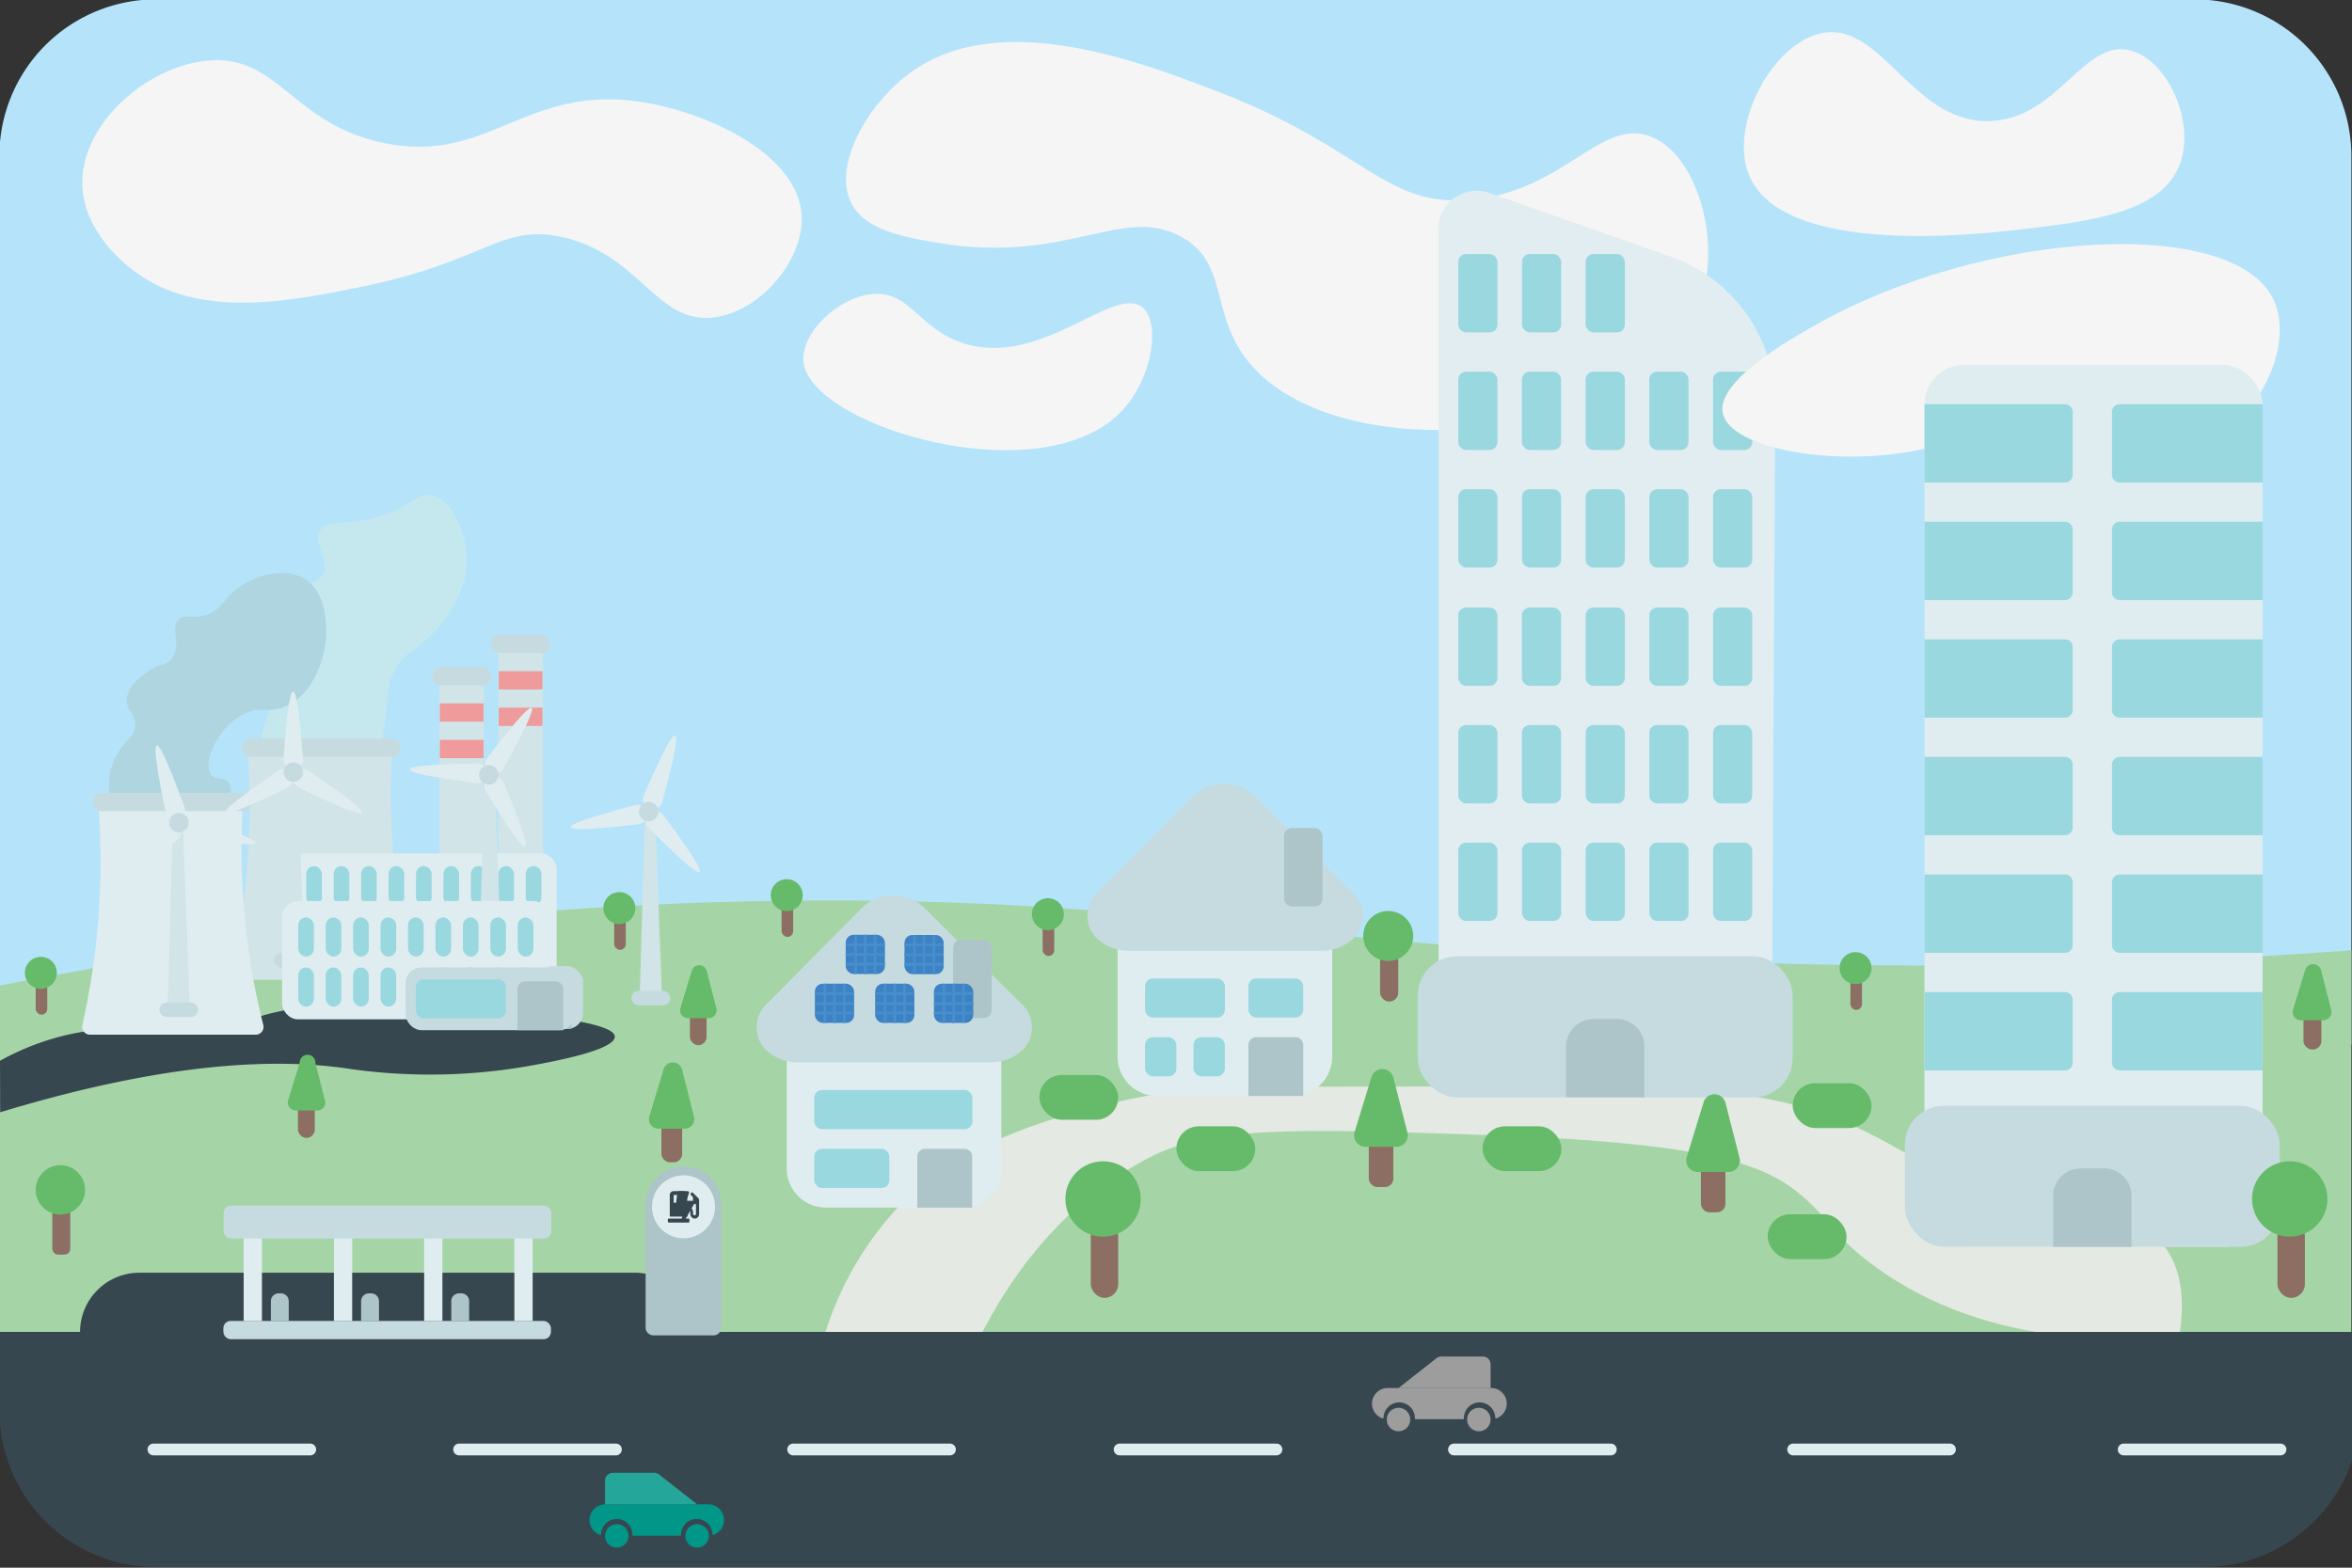 <svg xmlns="http://www.w3.org/2000/svg" viewBox="0 0 300 200"><rect x="0" y="0" width="300" height="200" fill="#333333" stroke="none"/><title>city</title><path d="M19.92-.08h260a20,20,0,0,1,20,20V133.26a0,0,0,0,1,0,0H-.08a0,0,0,0,1,0,0V19.92a20,20,0,0,1,20-20Z" fill="#b5e4fa"/><path d="M299.92,121.24c-7.84.57-19.52,1.29-33.67,1.67-57.13,1.54-98.1-3.95-116.83-5.86C115.5,113.59,66,112.83-.08,125.74v44.33h300Z" fill="#a5d5a7"/><path d="M105.23,170.12a42.2,42.2,0,0,1,9.22-16c3.18-3.41,10.68-10.25,31.61-14.28,6.34-1.22,8.81-1.2,43.23-1.24,26.3,0,36.63-.06,48.53,5.7,3.85,1.86,4.92,2.9,9.7,4.87,15.26,6.26,24.21,3.8,28.68,10,1.42,2,2.75,5.33,1.76,11.26l-15.31-.09c-6.91-.82-16.47-3.09-25-9.92-4.14-3.33-4.5-5-7.65-7.72-4.45-3.85-10.69-6.88-40.76-7.91-23-.79-34.62-1.1-42.12,2.63-12.15,6.05-18.77,16.55-22,22.89Z" fill="#e4e9e3"/><path d="M-.08,169.92H301.06a0,0,0,0,1,0,0v10a20,20,0,0,1-20,20H19.92a20,20,0,0,1-20-20v-10A0,0,0,0,1-.08,169.92Z" fill="#37474f"/><path d="M19.57,185.67h20a.75.75,0,0,0,0-1.5h-20a.75.75,0,0,0,0,1.5Z" fill="#e0edf0"/><path d="M58.56,185.67h20a.75.75,0,0,0,0-1.5h-20a.75.75,0,0,0,0,1.5Z" fill="#e0edf0"/><path d="M142.81,185.67h20a.75.75,0,0,0,0-1.5h-20a.75.75,0,0,0,0,1.5Z" fill="#e0edf0"/><path d="M101.17,185.67h20a.75.75,0,0,0,0-1.5h-20a.75.75,0,0,0,0,1.5Z" fill="#e0edf0"/><path d="M185.46,185.67h20a.75.75,0,0,0,0-1.5h-20a.75.75,0,0,0,0,1.5Z" fill="#e0edf0"/><path d="M228.72,185.67h20a.75.75,0,0,0,0-1.5h-20a.75.75,0,0,0,0,1.5Z" fill="#e0edf0"/><path d="M270.88,185.67h20a.75.75,0,0,0,0-1.5h-20a.75.75,0,0,0,0,1.5Z" fill="#e0edf0"/><path d="M108.5,25.75c-2.25-4.81,2.27-12.78,8-16.75,11.43-7.92,29.24-1,39,2.75,18.63,7.22,21.09,14.67,32,13.75,12-1,16.79-10.75,23.25-8,6,2.57,9.11,14.12,5.75,22-7.09,16.61-44.57,20.84-56.75,7.25-5.64-6.29-2.78-13-9-16.5-7.43-4.22-14.67,3.49-31,.75C115.15,30.23,110.17,29.33,108.5,25.75Z" fill="#f5f5f5"/><path d="M10.5,23.5c-.16-7.64,8.07-14.91,15.75-15.75,9.27-1,10.91,8.1,22.75,10.5C62.35,21,67,10.74,81.75,13c8.48,1.3,20.07,6.68,20.5,14.5.31,5.7-5.32,12.32-11.25,13-7.31.84-9.31-8-19.25-10.25C63.92,28.5,62,33.3,46.5,36.5c-9.32,1.92-21.16,4.37-29.5-2C16.11,33.82,10.63,29.64,10.5,23.5Z" fill="#f5f5f5"/><path d="M111.5,37.5c-4.51.25-9.49,5.06-9,8.75,1.1,8.31,30.78,17,40.75,6,3.7-4.07,4.83-11,2.5-13-3.62-3.11-12.95,7.84-23,4.5C117.19,41.9,116.11,37.24,111.5,37.5Z" fill="#f5f5f5"/><path d="M232.54,4.2c-6.33,1.1-12,11.57-9.5,18,4.16,10.77,30.15,7.62,35.25,7,8.49-1,17.46-2.11,19.75-8.25,2-5.33-1.51-13.24-6.25-14.5-6-1.6-9.27,8.74-18,9C244,15.75,240.1,2.88,232.54,4.2Z" fill="#f5f5f5"/><path d="M226.43,51.73a20,20,0,0,0-13.36-19l-23-8.08a4.89,4.89,0,0,0-6.57,3.92,5.06,5.06,0,0,0,0,.51V133a5,5,0,0,0,5,5H221a5,5,0,0,0,5-5Z" fill="#e1edf1"/><rect x="180.84" y="122" width="47.81" height="18" rx="5" ry="5" fill="#c6dbe0"/><path d="M203.25,130h3a3.5,3.5,0,0,1,3.5,3.5V140a0,0,0,0,1,0,0h-10a0,0,0,0,1,0,0v-6.5A3.5,3.5,0,0,1,203.25,130Z" fill="#adc5c9"/><rect x="186" y="107.5" width="5" height="10" rx="1" ry="1" fill="#9ad8e0"/><rect x="218.5" y="107.5" width="5" height="10" rx="1" ry="1" fill="#9ad8e0"/><rect x="194.13" y="107.5" width="5" height="10" rx="1" ry="1" fill="#9ad8e0"/><rect x="202.25" y="107.5" width="5" height="10" rx="1" ry="1" fill="#9ad8e0"/><rect x="210.38" y="107.5" width="5" height="10" rx="1" ry="1" fill="#9ad8e0"/><rect x="186" y="92.5" width="5" height="10" rx="1" ry="1" fill="#9ad8e0"/><rect x="218.5" y="92.5" width="5" height="10" rx="1" ry="1" fill="#9ad8e0"/><rect x="194.12" y="92.5" width="5" height="10" rx="1" ry="1" fill="#9ad8e0"/><rect x="202.25" y="92.5" width="5" height="10" rx="1" ry="1" fill="#9ad8e0"/><rect x="210.37" y="92.5" width="5" height="10" rx="1" ry="1" fill="#9ad8e0"/><rect x="186" y="77.5" width="5" height="10" rx="1" ry="1" fill="#9ad8e0"/><rect x="218.5" y="77.5" width="5" height="10" rx="1" ry="1" fill="#9ad8e0"/><rect x="194.12" y="77.5" width="5" height="10" rx="1" ry="1" fill="#9ad8e0"/><rect x="202.25" y="77.5" width="5" height="10" rx="1" ry="1" fill="#9ad8e0"/><rect x="210.37" y="77.5" width="5" height="10" rx="1" ry="1" fill="#9ad8e0"/><rect x="186" y="62.41" width="5" height="10" rx="1" ry="1" fill="#9ad8e0"/><rect x="218.5" y="62.41" width="5" height="10" rx="1" ry="1" fill="#9ad8e0"/><rect x="194.13" y="62.41" width="5" height="10" rx="1" ry="1" fill="#9ad8e0"/><rect x="202.25" y="62.41" width="5" height="10" rx="1" ry="1" fill="#9ad8e0"/><rect x="210.38" y="62.41" width="5" height="10" rx="1" ry="1" fill="#9ad8e0"/><rect x="186" y="47.41" width="5" height="10" rx="1" ry="1" fill="#9ad8e0"/><rect x="218.5" y="47.41" width="5" height="10" rx="1" ry="1" fill="#9ad8e0"/><rect x="194.12" y="47.41" width="5" height="10" rx="1" ry="1" fill="#9ad8e0"/><rect x="202.25" y="47.41" width="5" height="10" rx="1" ry="1" fill="#9ad8e0"/><rect x="210.37" y="47.41" width="5" height="10" rx="1" ry="1" fill="#9ad8e0"/><rect x="186" y="32.41" width="5" height="10" rx="1" ry="1" fill="#9ad8e0"/><rect x="194.13" y="32.41" width="5" height="10" rx="1" ry="1" fill="#9ad8e0"/><rect x="202.25" y="32.41" width="5" height="10" rx="1" ry="1" fill="#9ad8e0"/><path d="M231.5,41.5c-3.33,1.88-12.65,7.17-11.75,11.25,1,4.41,13.73,6.82,24.5,4.75,10-1.92,10.53-6.19,18.75-6.5,10.42-.39,14.39,6.3,20.25,3.75,5.39-2.34,9.26-11.15,6.75-16.5C284.92,27.44,253,29.3,231.5,41.5Z" fill="#f5f5f5"/><rect x="245.47" y="46.56" width="43.12" height="112.5" rx="5" ry="5" fill="#e0edf0"/><rect x="242.97" y="141.06" width="47.81" height="18" rx="5" ry="5" fill="#c6dbe0"/><path d="M265.38,149.06h3a3.5,3.5,0,0,1,3.5,3.5v6.5a0,0,0,0,1,0,0h-10a0,0,0,0,1,0,0v-6.5A3.5,3.5,0,0,1,265.38,149.06Z" fill="#adc5c9"/><path d="M245.47,126.56h17.91a1,1,0,0,1,1,1v8a1,1,0,0,1-1,1H245.47a0,0,0,0,1,0,0v-10A0,0,0,0,1,245.47,126.56Z" fill="#9ad8e0"/><path d="M270.38,126.56h18.21a0,0,0,0,1,0,0v10a0,0,0,0,1,0,0H270.38a1,1,0,0,1-1-1v-8A1,1,0,0,1,270.38,126.56Z" fill="#9ad8e0"/><path d="M245.47,96.56h17.91a1,1,0,0,1,1,1v8a1,1,0,0,1-1,1H245.47a0,0,0,0,1,0,0v-10A0,0,0,0,1,245.47,96.56Z" fill="#9ad8e0"/><path d="M270.38,96.56h18.21a0,0,0,0,1,0,0v10a0,0,0,0,1,0,0H270.38a1,1,0,0,1-1-1v-8A1,1,0,0,1,270.38,96.56Z" fill="#9ad8e0"/><path d="M245.47,111.56h17.91a1,1,0,0,1,1,1v8a1,1,0,0,1-1,1H245.47a0,0,0,0,1,0,0v-10A0,0,0,0,1,245.47,111.56Z" fill="#9ad8e0"/><path d="M270.38,111.56h18.21a0,0,0,0,1,0,0v10a0,0,0,0,1,0,0H270.38a1,1,0,0,1-1-1v-8A1,1,0,0,1,270.38,111.56Z" fill="#9ad8e0"/><path d="M245.47,81.56h17.91a1,1,0,0,1,1,1v8a1,1,0,0,1-1,1H245.47a0,0,0,0,1,0,0v-10a0,0,0,0,1,0,0Z" fill="#9ad8e0"/><path d="M270.38,81.56h18.21a0,0,0,0,1,0,0v10a0,0,0,0,1,0,0H270.38a1,1,0,0,1-1-1v-8A1,1,0,0,1,270.38,81.56Z" fill="#9ad8e0"/><path d="M245.47,66.56h17.91a1,1,0,0,1,1,1v8a1,1,0,0,1-1,1H245.47a0,0,0,0,1,0,0v-10A0,0,0,0,1,245.47,66.56Z" fill="#9ad8e0"/><path d="M270.38,66.56h18.21a0,0,0,0,1,0,0v10a0,0,0,0,1,0,0H270.38a1,1,0,0,1-1-1v-8A1,1,0,0,1,270.38,66.56Z" fill="#9ad8e0"/><path d="M245.47,51.56h17.91a1,1,0,0,1,1,1v8a1,1,0,0,1-1,1H245.47a0,0,0,0,1,0,0v-10A0,0,0,0,1,245.47,51.56Z" fill="#9ad8e0"/><path d="M270.38,51.56h18.21a0,0,0,0,1,0,0v10a0,0,0,0,1,0,0H270.38a1,1,0,0,1-1-1v-8A1,1,0,0,1,270.38,51.56Z" fill="#9ad8e0"/><path d="M100.35,133.25h27.37a0,0,0,0,1,0,0v15.81a5,5,0,0,1-5,5H105.35a5,5,0,0,1-5-5V133.25A0,0,0,0,1,100.35,133.25Z" fill="#e0edf0"/><path d="M130.36,128.13a4.09,4.09,0,0,1,.16,5.73l0,0a5.83,5.83,0,0,1-4,1.67H101.62a5.83,5.83,0,0,1-4-1.67l0,0a4.11,4.11,0,0,1,.13-5.74l12.18-12.27a5.69,5.69,0,0,1,8,0Z" fill="#c6dbe0"/><path d="M118,146.56h5a1,1,0,0,1,1,1v6.5a0,0,0,0,1,0,0h-7a0,0,0,0,1,0,0v-6.5A1,1,0,0,1,118,146.56Z" fill="#adc5c9"/><rect x="103.85" y="139.06" width="20.19" height="5" rx="1" ry="1" fill="#9ad8e0"/><rect x="103.85" y="146.56" width="9.59" height="5" rx="1" ry="1" fill="#9ad8e0"/><rect x="121.58" y="119.88" width="4.91" height="10" rx="1" ry="1" fill="#adc5c9"/><rect x="103.94" y="125.5" width="5" height="5" rx="1" ry="1" fill="#3d82c4"/><rect x="105.04" y="125.5" width="0.34" height="5" fill="#478fcc"/><rect x="107.52" y="125.5" width="0.34" height="5" fill="#478fcc"/><rect x="106.27" y="125.5" width="0.34" height="5" fill="#478fcc"/><rect x="106.27" y="126.74" width="0.34" height="5" transform="translate(-22.8 235.69) rotate(-90)" fill="#478fcc"/><rect x="106.27" y="124.26" width="0.34" height="5" transform="translate(-20.32 233.21) rotate(-90)" fill="#478fcc"/><rect x="106.27" y="125.52" width="0.34" height="5" transform="translate(-21.57 234.46) rotate(-90)" fill="#478fcc"/><rect x="119.13" y="125.5" width="5" height="5" rx="1" ry="1" fill="#3d82c4"/><rect x="120.23" y="125.5" width="0.34" height="5" fill="#478fcc"/><rect x="122.71" y="125.5" width="0.34" height="5" fill="#478fcc"/><rect x="121.46" y="125.5" width="0.34" height="5" fill="#478fcc"/><rect x="121.46" y="126.74" width="0.34" height="5" transform="translate(-7.61 250.87) rotate(-90)" fill="#478fcc"/><rect x="121.46" y="124.26" width="0.34" height="5" transform="translate(-5.13 248.39) rotate(-90)" fill="#478fcc"/><rect x="121.46" y="125.52" width="0.34" height="5" transform="translate(-6.39 249.65) rotate(-90)" fill="#478fcc"/><rect x="111.63" y="125.5" width="5" height="5" rx="1" ry="1" fill="#3d82c4"/><rect x="112.73" y="125.5" width="0.34" height="5" fill="#478fcc"/><rect x="115.21" y="125.5" width="0.34" height="5" fill="#478fcc"/><rect x="113.96" y="125.5" width="0.34" height="5" fill="#478fcc"/><rect x="113.96" y="126.74" width="0.34" height="5" transform="translate(-15.11 243.37) rotate(-90)" fill="#478fcc"/><rect x="113.96" y="124.26" width="0.34" height="5" transform="translate(-12.63 240.89) rotate(-90)" fill="#478fcc"/><rect x="113.96" y="125.52" width="0.34" height="5" transform="translate(-13.89 242.15) rotate(-90)" fill="#478fcc"/><rect x="107.87" y="119.26" width="5" height="5" rx="1" ry="1" fill="#3d82c4"/><rect x="108.97" y="119.26" width="0.34" height="5" fill="#478fcc"/><rect x="111.45" y="119.26" width="0.34" height="5" fill="#478fcc"/><rect x="110.2" y="119.26" width="0.34" height="5" fill="#478fcc"/><rect x="110.2" y="120.51" width="0.34" height="5" transform="translate(-12.64 233.38) rotate(-90)" fill="#478fcc"/><rect x="110.2" y="118.03" width="0.34" height="5" transform="translate(-10.16 230.9) rotate(-90)" fill="#478fcc"/><rect x="110.2" y="119.28" width="0.34" height="5" transform="translate(-11.42 232.15) rotate(-90)" fill="#478fcc"/><rect x="115.37" y="119.28" width="5" height="5" rx="1" ry="1" fill="#3d82c4"/><rect x="116.47" y="119.28" width="0.34" height="5" fill="#478fcc"/><rect x="118.95" y="119.28" width="0.34" height="5" fill="#478fcc"/><rect x="117.7" y="119.28" width="0.34" height="5" fill="#478fcc"/><rect x="117.7" y="120.53" width="0.34" height="5" transform="translate(-5.16 240.9) rotate(-90)" fill="#478fcc"/><rect x="117.7" y="118.05" width="0.34" height="5" transform="translate(-2.68 238.42) rotate(-90)" fill="#478fcc"/><rect x="117.7" y="119.31" width="0.34" height="5" transform="translate(-3.94 239.67) rotate(-90)" fill="#478fcc"/><path d="M142.55,119h27.37a0,0,0,0,1,0,0v15.81a5,5,0,0,1-5,5H147.55a5,5,0,0,1-5-5V119A0,0,0,0,1,142.55,119Z" fill="#e0edf0"/><path d="M172.56,113.89a4.09,4.09,0,0,1,.16,5.73l0,0a5.83,5.83,0,0,1-4,1.67H143.81a5.83,5.83,0,0,1-4-1.67l0,0a4.11,4.11,0,0,1,.13-5.74l12.18-12.27a5.69,5.69,0,0,1,8,0Z" fill="#c6dbe0"/><path d="M160.23,132.32h5a1,1,0,0,1,1,1v6.5a0,0,0,0,1,0,0h-7a0,0,0,0,1,0,0v-6.5A1,1,0,0,1,160.23,132.32Z" fill="#adc5c9"/><rect x="146.05" y="132.32" width="4" height="5" rx="1" ry="1" fill="#9ad8e0"/><rect x="152.23" y="132.32" width="4" height="5" rx="1" ry="1" fill="#9ad8e0"/><rect x="146.05" y="124.82" width="10.19" height="5" rx="1" ry="1" fill="#9ad8e0"/><rect x="159.23" y="124.82" width="7" height="5" rx="1" ry="1" fill="#9ad8e0"/><rect x="163.78" y="105.64" width="4.91" height="10" rx="1" ry="1" fill="#adc5c9"/><path d="M0,135.33a33,33,0,0,1,8-3.17c8-2,12.15.25,22-1.67,3.11-.6,2.38-.77,5.83-1.5,3.91-.83,10.68-1.86,25.17-.33,8.43.89,17.35,1.83,17.42,3.58s-8.12,3.22-10,3.58a72.88,72.88,0,0,1-23.57.58c-8.72-1.36-22.57-1.25-44.83,5.5Z" fill="#37474f"/><rect x="139.13" y="155.95" width="3.5" height="9.63" rx="1.75" ry="1.75" fill="#8d6e63"/><circle cx="140.7" cy="152.96" r="4.81" fill="#66bb6a"/><rect x="176.03" y="121.4" width="2.32" height="6.38" rx="1.16" ry="1.16" fill="#8d6e63"/><circle cx="177.07" cy="119.41" r="3.19" fill="#66bb6a"/><rect x="290.49" y="155.95" width="3.5" height="9.63" rx="1.75" ry="1.75" fill="#8d6e63"/><circle cx="292.06" cy="152.96" r="4.81" fill="#66bb6a"/><rect x="132.57" y="137.14" width="10.06" height="5.72" rx="2.86" ry="2.86" fill="#66bb6a"/><rect x="150.05" y="143.69" width="10.06" height="5.72" rx="2.86" ry="2.86" fill="#66bb6a"/><rect x="228.66" y="138.19" width="10.06" height="5.72" rx="2.86" ry="2.86" fill="#66bb6a"/><rect x="189.1" y="143.69" width="10.06" height="5.72" rx="2.86" ry="2.86" fill="#66bb6a"/><rect x="225.47" y="154.91" width="10.06" height="5.72" rx="2.86" ry="2.86" fill="#66bb6a"/><rect x="4.55" y="125.38" width="1.48" height="4.07" rx="0.74" ry="0.74" fill="#8d6e63"/><circle cx="5.21" cy="124.11" r="2.04" fill="#66bb6a"/><rect x="78.34" y="117.11" width="1.48" height="4.07" rx="0.74" ry="0.74" fill="#8d6e63"/><circle cx="79" cy="115.85" r="2.04" fill="#66bb6a"/><rect x="132.99" y="117.89" width="1.48" height="4.07" rx="0.74" ry="0.74" fill="#8d6e63"/><circle cx="133.66" cy="116.63" r="2.04" fill="#66bb6a"/><rect x="99.69" y="115.46" width="1.48" height="4.07" rx="0.74" ry="0.74" fill="#8d6e63"/><circle cx="100.35" cy="114.2" r="2.04" fill="#66bb6a"/><rect x="236.02" y="124.77" width="1.48" height="4.07" rx="0.74" ry="0.74" fill="#8d6e63"/><circle cx="236.68" cy="123.51" r="2.04" fill="#66bb6a"/><rect x="38" y="139.26" width="2.15" height="5.91" rx="1.07" ry="1.07" fill="#8d6e63"/><path d="M38.23,135.54l-1.48,4.84a1,1,0,0,0,1,1.29h2.71a1,1,0,0,0,1-1.24l-1.23-4.84A1,1,0,0,0,38.23,135.54Z" fill="#66bb6a"/><rect x="88" y="127.53" width="2.12" height="5.82" rx="1.06" ry="1.06" fill="#8d6e63"/><path d="M88.23,123.87l-1.45,4.76a1,1,0,0,0,.94,1.27h2.66a1,1,0,0,0,1-1.22l-1.21-4.76A1,1,0,0,0,88.23,123.87Z" fill="#66bb6a"/><rect x="174.59" y="142.83" width="3.13" height="8.61" rx="1.07" ry="1.07" fill="#8d6e63"/><path d="M174.93,137.42l-2.15,7a1.45,1.45,0,0,0,1.39,1.88h3.94a1.45,1.45,0,0,0,1.41-1.81l-1.79-7A1.45,1.45,0,0,0,174.93,137.42Z" fill="#66bb6a"/><rect x="216.95" y="146.05" width="3.13" height="8.61" rx="1.07" ry="1.07" fill="#8d6e63"/><path d="M217.29,140.64l-2.15,7a1.45,1.45,0,0,0,1.39,1.88h3.94a1.45,1.45,0,0,0,1.41-1.81l-1.79-7A1.45,1.45,0,0,0,217.29,140.64Z" fill="#66bb6a"/><rect x="293.81" y="127.61" width="2.28" height="6.28" rx="1.07" ry="1.07" fill="#8d6e63"/><path d="M294.05,123.67l-1.57,5.13a1.06,1.06,0,0,0,1,1.37h2.87a1.06,1.06,0,0,0,1-1.32l-1.31-5.13A1.06,1.06,0,0,0,294.05,123.67Z" fill="#66bb6a"/><rect x="84.36" y="141" width="2.65" height="7.28" rx="1.07" ry="1.07" fill="#8d6e63"/><path d="M84.64,136.42l-1.82,6A1.23,1.23,0,0,0,84,144h3.33a1.23,1.23,0,0,0,1.19-1.53l-1.51-6A1.23,1.23,0,0,0,84.64,136.42Z" fill="#66bb6a"/><rect x="6.67" y="153.76" width="2.29" height="6.3" rx="0.74" ry="0.74" fill="#8d6e63"/><circle cx="7.7" cy="151.8" r="3.15" fill="#66bb6a"/><path d="M48.13,66c-4.14,1.19-6.31.13-7.25,1.63-1.09,1.74,1.36,3.91.25,5.75-1.23,2-5.06.67-6,2.44s2.7,3.86,2.56,7.75c-.09,2.49-1.63,2.74-3.06,6.44-.86,2.21-2.56,6.62-.5,9.81s7.2,4.35,10.63,2.5c3.13-1.69,3.74-6.41,4.34-10.32.49-3.2.11-4.6,1.35-6.74s2.51-2.14,4.63-4.31c.86-.88,4.95-5.21,4.38-10.56-.27-2.54-1.64-6.48-4.25-7.12C53.14,62.74,52.42,64.77,48.13,66Z" fill="#c5e8ef"/><path d="M51.6,125H30.52a1,1,0,0,1-1-1.22,93.93,93.93,0,0,0,2.22-16.41,93.8,93.8,0,0,0-.16-11.29,1,1,0,0,1,1-1.07L49,95.27a1,1,0,0,1,1,1.05,91.56,91.56,0,0,0,2.62,27.47A1,1,0,0,1,51.6,125Z" fill="#d1e4e8"/><rect x="30.93" y="94.22" width="20.1" height="2.33" rx="0.93" ry="0.93" fill="#c6dbe0"/><path d="M26.17,78.5c-1.68.51-2.55-.2-3.33.5-1.22,1.1.38,3.3-.92,5-.73,1-1.41.47-3.17,1.75-.84.61-2.45,1.79-2.58,3.42-.12,1.46,1.07,1.75,1.08,3.25,0,1.69-1.5,2-2.58,4.33a7.64,7.64,0,0,0-.33,5.92,6.72,6.72,0,0,0,2.92,3.08c2.8,1.66,7.06,1.88,9.75-.42,1.83-1.56,3-4.34,2.17-5.5-.57-.79-1.66-.26-2.25-1-1.1-1.4.69-5.9,4.08-7.67,2.36-1.23,3.33,0,5.67-1.17,4.1-2,4.8-7.65,4.83-7.92.07-.61.69-6.24-2.67-8.25-2.65-1.59-6.85-.34-9.08,1.67C28.45,76.67,28,77.95,26.17,78.5Z" fill="#afd5e1"/><path d="M32.57,132H11.5a1,1,0,0,1-1-1.22,93.93,93.93,0,0,0,2.22-16.41A93.8,93.8,0,0,0,12.58,103a1,1,0,0,1,1-1.07l16.36.22a1,1,0,0,1,1,1.05,91.56,91.56,0,0,0,2.62,27.47A1,1,0,0,1,32.57,132Z" fill="#e0edf0"/><rect x="11.91" y="101.15" width="20.1" height="2.33" rx="0.93" ry="0.93" fill="#c6dbe0"/><rect x="56.05" y="86.25" width="5.69" height="39.71" fill="#d1e4e8"/><rect x="55.17" y="85.09" width="7.44" height="2.33" rx="0.93" ry="0.93" fill="#c6dbe0"/><rect x="56.1" y="89.74" width="5.58" height="2.33" fill="#ef9a9b"/><rect x="56.1" y="94.39" width="5.58" height="2.33" fill="#ef9a9b"/><rect x="63.56" y="82.14" width="5.69" height="42.67" fill="#d1e4e8"/><rect x="62.68" y="80.98" width="7.44" height="2.33" rx="0.93" ry="0.93" fill="#c6dbe0"/><rect x="63.61" y="85.63" width="5.58" height="2.33" fill="#ef9a9b"/><rect x="63.61" y="90.28" width="5.58" height="2.33" fill="#ef9a9b"/><rect x="37" y="108.88" width="34" height="21" rx="2" ry="2" fill="#e0edf0"/><rect x="67.06" y="110.49" width="2" height="5" rx="1" ry="1" fill="#9ad8e0"/><rect x="63.56" y="110.49" width="2" height="5" rx="1" ry="1" fill="#9ad8e0"/><rect x="60.06" y="110.49" width="2" height="5" rx="1" ry="1" fill="#9ad8e0"/><rect x="56.56" y="110.49" width="2" height="5" rx="1" ry="1" fill="#9ad8e0"/><rect x="53.06" y="110.49" width="2" height="5" rx="1" ry="1" fill="#9ad8e0"/><rect x="49.56" y="110.49" width="2" height="5" rx="1" ry="1" fill="#9ad8e0"/><rect x="46.06" y="110.49" width="2" height="5" rx="1" ry="1" fill="#9ad8e0"/><rect x="42.56" y="110.49" width="2" height="5" rx="1" ry="1" fill="#9ad8e0"/><rect x="39.06" y="110.49" width="2" height="5" rx="1" ry="1" fill="#9ad8e0"/><rect x="67.06" y="116.88" width="2" height="5" rx="1" ry="1" fill="#9ad8e0"/><rect x="63.56" y="116.88" width="2" height="5" rx="1" ry="1" fill="#9ad8e0"/><rect x="60.06" y="116.88" width="2" height="5" rx="1" ry="1" fill="#9ad8e0"/><rect x="56.56" y="116.88" width="2" height="5" rx="1" ry="1" fill="#9ad8e0"/><rect x="53.06" y="116.88" width="2" height="5" rx="1" ry="1" fill="#9ad8e0"/><rect x="49.56" y="116.88" width="2" height="5" rx="1" ry="1" fill="#9ad8e0"/><rect x="46.06" y="116.88" width="2" height="5" rx="1" ry="1" fill="#9ad8e0"/><rect x="42.56" y="116.88" width="2" height="5" rx="1" ry="1" fill="#9ad8e0"/><rect x="39.06" y="116.88" width="2" height="5" rx="1" ry="1" fill="#9ad8e0"/><rect x="67.06" y="123.26" width="2" height="5" rx="1" ry="1" fill="#9ad8e0"/><rect x="63.56" y="123.26" width="2" height="5" rx="1" ry="1" fill="#9ad8e0"/><rect x="60.06" y="123.26" width="2" height="5" rx="1" ry="1" fill="#9ad8e0"/><rect x="56.56" y="123.26" width="2" height="5" rx="1" ry="1" fill="#9ad8e0"/><rect x="49.56" y="123.26" width="2" height="5" rx="1" ry="1" fill="#9ad8e0"/><rect x="46.06" y="123.26" width="2" height="5" rx="1" ry="1" fill="#9ad8e0"/><rect x="42.56" y="123.26" width="2" height="5" rx="1" ry="1" fill="#9ad8e0"/><rect x="39.06" y="123.26" width="2" height="5" rx="1" ry="1" fill="#9ad8e0"/><rect x="52.76" y="123.26" width="21.6" height="8" rx="2" ry="2" fill="#c6dbe0"/><rect x="54.06" y="124.76" width="11.5" height="5" rx="1" ry="1" fill="#9ad8e0"/><path d="M68.06,125h3.85a1,1,0,0,1,1,1v5.23a0,0,0,0,1,0,0H67.06a0,0,0,0,1,0,0V126A1,1,0,0,1,68.06,125Z" fill="#adc5c9"/><polygon points="38.84 122.61 36 122.61 36.69 98.25 37.94 98.25 38.84 122.61" fill="#d1e4e8"/><rect x="34.94" y="121.58" width="4.96" height="1.86" rx="0.93" ry="0.93" fill="#c6dbe0"/><path d="M37.41,98.12h0a1.24,1.24,0,0,1-1.24-1.33c.49-6.89.91-8.54,1.22-8.54s.74,1.65,1.25,8.54A1.24,1.24,0,0,1,37.41,98.12Z" fill="#e0edf0"/><path d="M37.25,98.74h0a1.24,1.24,0,0,1-.53,1.74c-6.21,3-7.85,3.48-8,3.21s1.06-1.47,6.77-5.35A1.24,1.24,0,0,1,37.25,98.74Z" fill="#e0edf0"/><path d="M37.58,98.74h0a1.24,1.24,0,0,1,1.77-.4c5.72,3.86,6.94,5.06,6.78,5.33s-1.8-.18-8-3.19A1.24,1.24,0,0,1,37.58,98.74Z" fill="#e0edf0"/><circle cx="37.42" cy="98.51" r="1.25" fill="#c6dbe0"/><polygon points="84.44 127.43 81.59 127.43 82.28 103.07 83.53 103.07 84.44 127.43" fill="#d1e4e8"/><rect x="80.54" y="126.4" width="4.96" height="1.86" rx="0.93" ry="0.93" fill="#c6dbe0"/><path d="M82.85,103.17h0a1.24,1.24,0,0,1-.73-1.67c2.74-6.34,3.68-7.76,4-7.66s.15,1.8-1.65,8.47A1.24,1.24,0,0,1,82.85,103.17Z" fill="#e0edf0"/><path d="M82.49,103.69h0a1.24,1.24,0,0,1-1.08,1.46c-6.86.8-8.56.69-8.62.38s1.49-1,8.16-2.81A1.24,1.24,0,0,1,82.49,103.69Z" fill="#e0edf0"/><path d="M82.8,103.8h0a1.24,1.24,0,0,1,1.81.2c4.12,5.54,4.88,7.07,4.64,7.27s-1.64-.77-6.51-5.66A1.24,1.24,0,0,1,82.8,103.8Z" fill="#e0edf0"/><circle cx="82.73" cy="103.54" r="1.25" transform="translate(-42.34 147.37) rotate(-70.69)" fill="#c6dbe0"/><polygon points="24.22 128.93 21.37 128.93 22.06 104.57 23.31 104.57 24.22 128.93" fill="#d1e4e8"/><rect x="20.32" y="127.89" width="4.96" height="1.86" rx="0.93" ry="0.93" fill="#c6dbe0"/><path d="M22.7,104.59h0a1.24,1.24,0,0,1-1.55-.94c-1.42-6.76-1.47-8.46-1.16-8.55s1.17,1.39,3.54,7.87A1.24,1.24,0,0,1,22.7,104.59Z" fill="#e0edf0"/><path d="M22.71,105.23h0a1.24,1.24,0,0,1,0,1.82c-5.14,4.61-6.59,5.5-6.82,5.28s.62-1.7,5-7A1.24,1.24,0,0,1,22.71,105.23Z" fill="#e0edf0"/><path d="M23,105.14h0a1.24,1.24,0,0,1,1.59-.87c6.56,2.15,8.06,3,8,3.27s-1.78.32-8.58-.87A1.24,1.24,0,0,1,23,105.14Z" fill="#e0edf0"/><circle cx="22.82" cy="104.96" r="1.25" transform="translate(-27.91 10.28) rotate(-15.92)" fill="#c6dbe0"/><polygon points="63.96 122.84 61.12 122.84 61.81 98.48 63.06 98.48 63.96 122.84" fill="#d1e4e8"/><rect x="60.06" y="121.81" width="4.96" height="1.86" rx="0.93" ry="0.93" fill="#c6dbe0"/><path d="M62.53,99.19h0a1.24,1.24,0,0,1,1.7.63c2.66,6.37,3,8,2.74,8.18s-1.41-1.14-5-7.07A1.24,1.24,0,0,1,62.53,99.19Z" fill="#e0edf0"/><path d="M62.4,98.57h0a1.24,1.24,0,0,1-.3-1.79c4.19-5.49,5.45-6.64,5.71-6.47s-.29,1.79-3.64,7.82A1.24,1.24,0,0,1,62.4,98.57Z" fill="#e0edf0"/><path d="M62.11,98.72h0a1.24,1.24,0,0,1-1.4,1.16c-6.85-.88-8.47-1.4-8.46-1.71s1.69-.65,8.59-.76A1.24,1.24,0,0,1,62.11,98.72Z" fill="#e0edf0"/><circle cx="62.35" cy="98.85" r="1.25" transform="translate(-37.77 38.56) rotate(-26.7)" fill="#c6dbe0"/><rect x="35.98" y="114.95" width="34" height="15.09" rx="2" ry="2" fill="#e0edf0"/><rect x="66.04" y="117.04" width="2" height="5" rx="1" ry="1" fill="#9ad8e0"/><rect x="62.54" y="117.04" width="2" height="5" rx="1" ry="1" fill="#9ad8e0"/><rect x="59.04" y="117.04" width="2" height="5" rx="1" ry="1" fill="#9ad8e0"/><rect x="55.54" y="117.04" width="2" height="5" rx="1" ry="1" fill="#9ad8e0"/><rect x="52.04" y="117.04" width="2" height="5" rx="1" ry="1" fill="#9ad8e0"/><rect x="48.54" y="117.04" width="2" height="5" rx="1" ry="1" fill="#9ad8e0"/><rect x="45.04" y="117.04" width="2" height="5" rx="1" ry="1" fill="#9ad8e0"/><rect x="41.54" y="117.04" width="2" height="5" rx="1" ry="1" fill="#9ad8e0"/><rect x="38.04" y="117.04" width="2" height="5" rx="1" ry="1" fill="#9ad8e0"/><rect x="66.04" y="123.42" width="2" height="5" rx="1" ry="1" fill="#9ad8e0"/><rect x="62.54" y="123.42" width="2" height="5" rx="1" ry="1" fill="#9ad8e0"/><rect x="59.04" y="123.42" width="2" height="5" rx="1" ry="1" fill="#9ad8e0"/><rect x="55.54" y="123.42" width="2" height="5" rx="1" ry="1" fill="#9ad8e0"/><rect x="48.54" y="123.42" width="2" height="5" rx="1" ry="1" fill="#9ad8e0"/><rect x="45.04" y="123.42" width="2" height="5" rx="1" ry="1" fill="#9ad8e0"/><rect x="41.54" y="123.42" width="2" height="5" rx="1" ry="1" fill="#9ad8e0"/><rect x="38.04" y="123.42" width="2" height="5" rx="1" ry="1" fill="#9ad8e0"/><rect x="51.74" y="123.42" width="21.6" height="8" rx="2" ry="2" fill="#c6dbe0"/><rect x="53.04" y="124.93" width="11.5" height="5" rx="1" ry="1" fill="#9ad8e0"/><path d="M67,125.2h3.85a1,1,0,0,1,1,1v5.23a0,0,0,0,1,0,0H66a0,0,0,0,1,0,0V126.2A1,1,0,0,1,67,125.2Z" fill="#adc5c9"/><path d="M17.77,162.37H81a7.56,7.56,0,0,1,7.56,7.56v0a0,0,0,0,1,0,0H10.21a0,0,0,0,1,0,0v0A7.56,7.56,0,0,1,17.77,162.37Z" fill="#37474f"/><rect x="28.49" y="168.52" width="41.78" height="2.33" rx="0.93" ry="0.93" fill="#c6dbe0"/><rect x="26.95" y="162.06" width="10.59" height="2.33" transform="translate(-130.98 195.47) rotate(-90)" fill="#e0edf0"/><rect x="61.47" y="162.06" width="10.59" height="2.33" transform="translate(-96.45 229.99) rotate(-90)" fill="#e0edf0"/><rect x="49.97" y="162.06" width="10.59" height="2.33" transform="translate(-107.96 218.49) rotate(-90)" fill="#e0edf0"/><rect x="38.46" y="162.06" width="10.59" height="2.33" transform="translate(-119.47 206.98) rotate(-90)" fill="#e0edf0"/><rect x="28.53" y="153.82" width="41.78" height="4.19" rx="0.93" ry="0.93" fill="#c6dbe0"/><path d="M35.55,165h.28a1,1,0,0,1,1,1v2.52a0,0,0,0,1,0,0H34.55a0,0,0,0,1,0,0V166a1,1,0,0,1,1-1Z" fill="#adc5c9"/><path d="M47.06,165h.28a1,1,0,0,1,1,1v2.52a0,0,0,0,1,0,0H46.06a0,0,0,0,1,0,0V166a1,1,0,0,1,1-1Z" fill="#adc5c9"/><path d="M58.56,165h.28a1,1,0,0,1,1,1v2.52a0,0,0,0,1,0,0H57.56a0,0,0,0,1,0,0V166a1,1,0,0,1,1-1Z" fill="#adc5c9"/><path d="M87.18,148.82h0A4.83,4.83,0,0,1,92,153.64v15.72a1,1,0,0,1-1,1H83.35a1,1,0,0,1-1-1V153.64a4.83,4.83,0,0,1,4.83-4.83Z" fill="#adc5c9"/><circle cx="87.18" cy="153.96" r="4.02" fill="#e0edf0"/><path d="M87.8,155.46H85.3a.13.13,0,0,0-.12.13v.25a.13.13,0,0,0,.13.13h2.5a.13.13,0,0,0,.13-.12v-.25A.13.13,0,0,0,87.8,155.46ZM89,152.79l-.63-.63a.13.13,0,0,0-.18,0l-.09.09a.13.13,0,0,0,0,.18l.29.29v.49a.44.44,0,0,0,.38.43v1.26a.19.19,0,0,1-.37,0v-.25a.69.69,0,0,0-.69-.69h-.06v-1.5a.5.5,0,0,0-.5-.5H85.93a.5.5,0,0,0-.5.5v2.75h2.25v-.87h.06a.31.31,0,0,1,.31.31v.22a.59.59,0,0,0,.5.59.56.56,0,0,0,.62-.56v-1.75a.5.5,0,0,0-.15-.35Zm-1.85.66H85.93v-1h1.25Z" fill="#37474f"/><path d="M88.45,153.19h-.89l.33-1a.19.19,0,0,0-.18-.23H86.59a.19.19,0,0,0-.18.16L86.16,154a.19.19,0,0,0,.18.21h.92l-.36,1.5a.19.19,0,0,0,.34.14l1.36-2.35A.19.19,0,0,0,88.45,153.19Z" fill="#37474f"/><circle cx="178.38" cy="181.1" r="1.5" fill="#9e9d9e"/><circle cx="188.63" cy="181.1" r="1.5" fill="#9e9d9e"/><path d="M190.05,177.08H177a2,2,0,0,0-2,2h0a2,2,0,0,0,1.34,1.87.1.1,0,0,0,.13-.09,2,2,0,0,1,4,.11.1.1,0,0,0,.09.09h6.07a.1.1,0,0,0,.09-.09,2,2,0,0,1,4-.11.1.1,0,0,0,.13.09,2,2,0,0,0,1.34-1.87h0A2,2,0,0,0,190.05,177.08Z" fill="#9e9d9e"/><path d="M189.13,173.06h-5.28a1,1,0,0,0-.62.21l-4.85,3.81h11.75v-3A1,1,0,0,0,189.13,173.06Z" fill="#9e9d9e"/><circle cx="88.92" cy="195.94" r="1.5" fill="#009789"/><circle cx="78.67" cy="195.94" r="1.5" fill="#009789"/><path d="M77.25,191.92h13.1a2,2,0,0,1,2,2h0A2,2,0,0,1,91,195.82a.1.1,0,0,1-.13-.09,2,2,0,0,0-4,.11.1.1,0,0,1-.09.09H80.76a.1.1,0,0,1-.09-.09,2,2,0,0,0-4-.11.1.1,0,0,1-.13.09,2,2,0,0,1-1.34-1.87h0A2,2,0,0,1,77.25,191.92Z" fill="#009789"/><path d="M78.17,187.9h5.28a1,1,0,0,1,.62.21l4.85,3.81H77.17v-3A1,1,0,0,1,78.17,187.9Z" fill="#24a69a"/></svg>